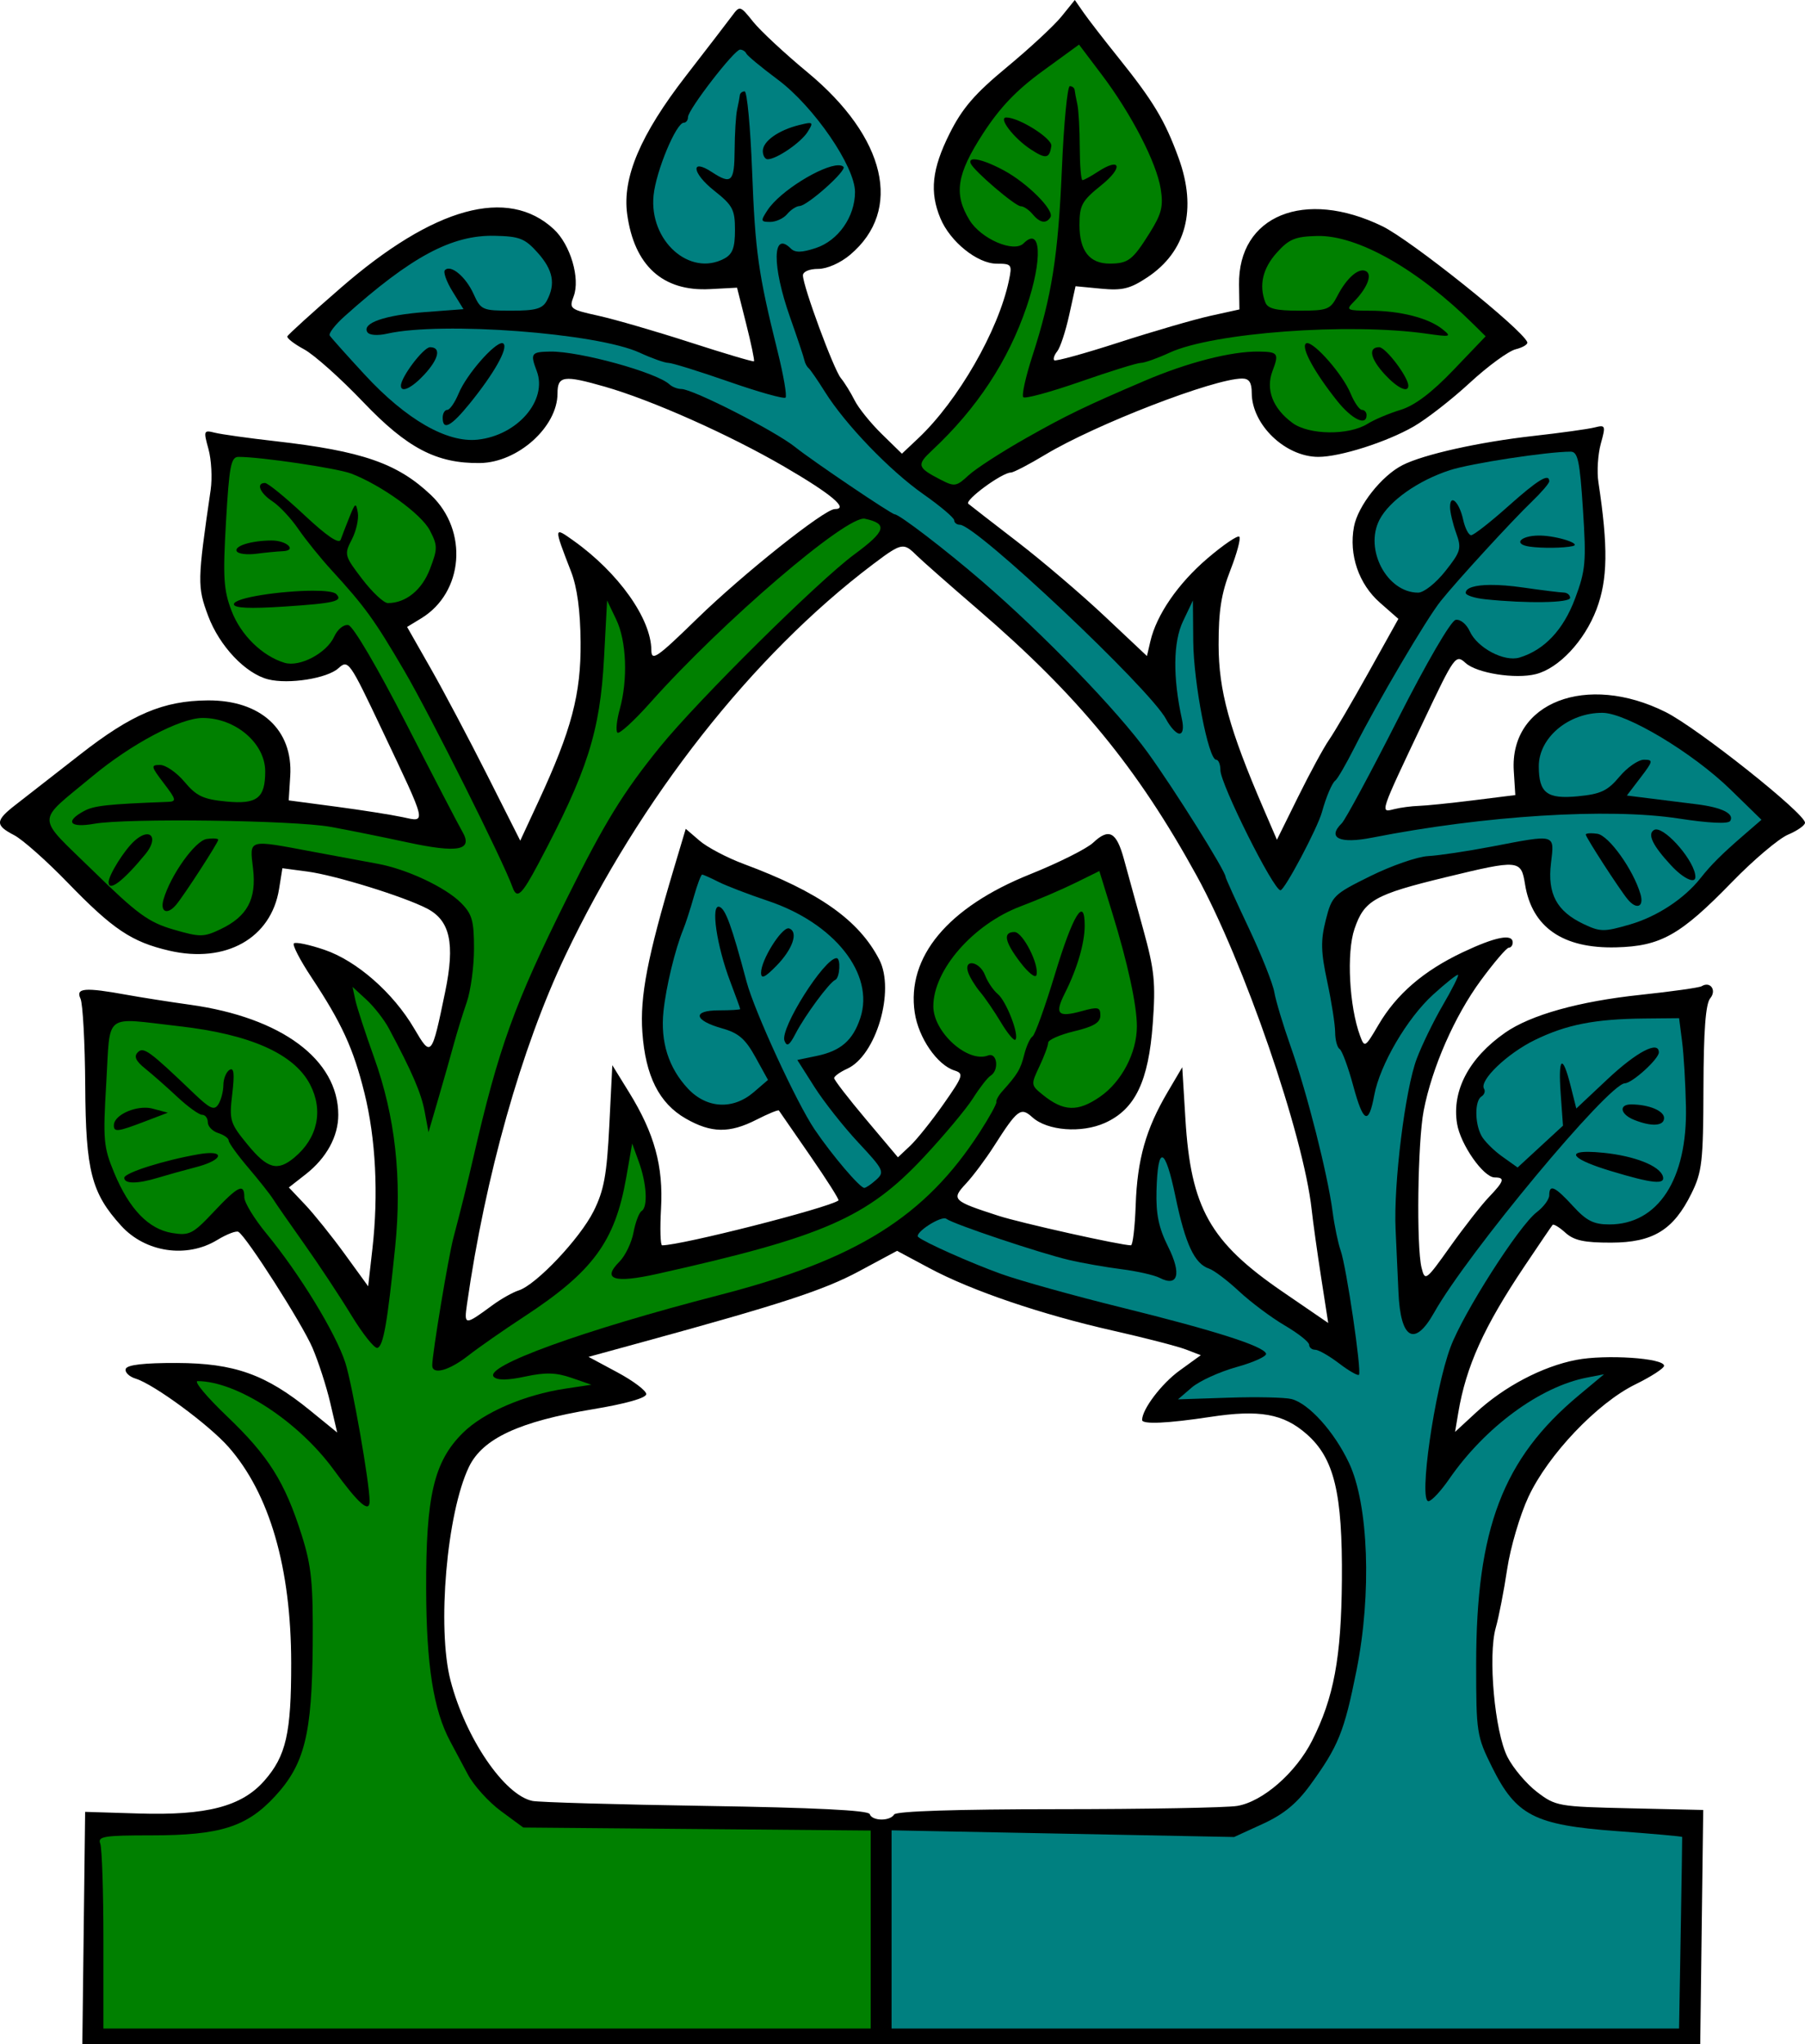 <?xml version="1.0" encoding="UTF-8" standalone="no"?>
<!-- Created with Inkscape (http://www.inkscape.org/) -->

<svg
   version="1.1"
   id="svg1"
   width="461.082"
   height="522"
   viewBox="0 0 461.082 522"
   sodipodi:docname="39c.svg"
   inkscape:version="1.3.2 (091e20ef0f, 2023-11-25)"
   xmlns:inkscape="http://www.inkscape.org/namespaces/inkscape"
   xmlns:sodipodi="http://sodipodi.sourceforge.net/DTD/sodipodi-0.dtd"
   xmlns="http://www.w3.org/2000/svg"
   xmlns:svg="http://www.w3.org/2000/svg">
  <defs
     id="defs1" />
  <sodipodi:namedview
     id="namedview1"
     pagecolor="#ffffff"
     bordercolor="#000000"
     borderopacity="0.25"
     inkscape:showpageshadow="2"
     inkscape:pageopacity="0.0"
     inkscape:pagecheckerboard="0"
     inkscape:deskcolor="#d1d1d1"
     showgrid="false"
     inkscape:zoom="0.90028971"
     inkscape:cx="228.25986"
     inkscape:cy="280.46527"
     inkscape:window-width="1920"
     inkscape:window-height="1011"
     inkscape:window-x="0"
     inkscape:window-y="0"
     inkscape:window-maximized="1"
     inkscape:current-layer="layer1" />
  <g
     inkscape:groupmode="layer"
     id="layer1"
     inkscape:label="Layer 1"
     transform="translate(-37.585,-34)">
    <path
       id="path1"
       style="fill:#000000"
       d="M 312.144 34 L 308.73 38.221 C 306.852 40.542 300.586 46.355 294.804 51.139 C 286.568 57.952 283.392 61.634 280.146 68.131 C 275.634 77.159 275.003 83.03 277.819 89.771 C 280.315 95.745 287.269 101.334 292.208 101.334 C 296.023 101.334 296.168 101.537 295.302 105.666 C 292.627 118.411 282.316 136.336 272.144 145.926 L 267.978 149.854 L 262.825 144.82 C 259.991 142.052 256.871 138.185 255.894 136.227 C 254.916 134.268 253.329 131.707 252.368 130.535 C 250.53 128.293 242.738 107.194 242.692 104.334 C 242.677 103.375 244.32 102.666 246.564 102.666 C 248.854 102.666 252.228 101.181 254.745 99.063 C 268.278 87.675 263.936 69.078 243.864 52.473 C 238.082 47.689 231.83 41.876 229.972 39.555 C 226.664 35.422 226.554 35.389 224.624 38 C 223.54 39.467 218.234 46.367 212.835 53.334 C 201.185 68.365 196.517 79.347 197.798 88.695 C 199.6 101.844 206.911 108.467 218.917 107.83 L 225.862 107.463 L 228.192 116.693 C 229.474 121.77 230.371 126.074 230.187 126.258 C 230.002 126.442 222.684 124.276 213.925 121.443 C 205.166 118.611 194.598 115.543 190.439 114.625 C 183.176 113.022 182.925 112.827 184.12 109.682 C 185.855 105.119 183.294 96.455 179.046 92.518 C 167.309 81.64 148.439 86.832 124.667 107.479 C 117.334 113.848 111.179 119.432 110.991 119.889 C 110.803 120.345 112.729 121.838 115.271 123.207 C 117.812 124.576 124.597 130.626 130.347 136.652 C 141.618 148.466 149.141 152.391 160.214 152.238 C 169.866 152.105 179.999 143.003 179.999 134.469 C 179.999 129.952 181.574 129.728 192.091 132.742 C 204.108 136.186 223.881 144.996 237.923 153.162 C 249.986 160.178 254.534 164 250.817 164 C 248.192 164 227.406 180.539 215.679 191.959 C 205.328 202.039 203.995 202.954 203.97 200 C 203.901 191.958 195.555 180.228 184.095 172.068 C 178.993 168.436 178.994 168.414 183.478 180 C 185.027 184.005 185.833 189.99 185.899 198 C 186.01 211.257 183.577 220.442 175.122 238.666 L 170.482 248.666 L 162.075 232 C 157.452 222.833 150.949 210.555 147.622 204.713 L 141.575 194.092 L 145.177 191.9 C 156.012 185.311 157.274 169.535 147.692 160.43 C 139.142 152.304 130.08 149.168 107.89 146.654 C 101.044 145.879 94.1 144.908 92.46 144.496 C 89.609 143.78 89.538 143.962 90.839 148.674 C 91.587 151.384 91.836 156.092 91.392 159.135 C 87.994 182.409 87.966 183.811 90.761 191.281 C 93.644 198.987 100.311 206.025 106.105 207.479 C 111.34 208.793 121.157 207.24 124.025 204.645 C 126.543 202.366 126.82 202.76 135.191 220.418 C 146.809 244.928 146.591 243.988 140.382 242.652 C 137.605 242.055 129.933 240.85 123.333 239.975 L 111.333 238.383 L 111.724 232.191 C 112.468 220.359 104.187 212.755 90.661 212.85 C 79.305 212.929 71.226 216.358 57.989 226.713 C 51.395 231.871 44.05 237.596 41.667 239.436 C 36.34 243.547 36.27 244.715 41.202 247.266 C 43.33 248.366 49.482 253.819 54.87 259.383 C 66.433 271.322 71.209 274.524 80.794 276.752 C 95.254 280.113 106.86 273.597 108.876 260.986 L 109.722 255.707 L 116.144 256.561 C 123.181 257.494 140.685 262.906 146.665 265.998 C 152.565 269.049 153.852 274.932 151.312 287.229 C 147.856 303.957 147.751 304.084 143.398 296.656 C 138.042 287.518 128.718 279.343 120.439 276.529 C 116.575 275.216 113.072 274.484 112.655 274.9 C 112.238 275.317 114.237 279.185 117.095 283.496 C 124.874 295.23 127.86 301.736 130.673 313.07 C 133.569 324.739 134.296 338.941 132.714 352.896 L 131.63 362.459 L 125.653 354.229 C 122.366 349.702 117.808 344.026 115.525 341.613 L 111.372 337.225 L 115.712 333.828 C 120.984 329.702 123.999 324.194 123.999 318.689 C 123.999 304.575 109.519 293.821 86.126 290.564 C 80.924 289.84 73.666 288.703 69.999 288.037 C 59.237 286.082 56.864 286.274 58.142 289 C 58.743 290.283 59.29 300.334 59.357 311.334 C 59.488 333.028 60.935 338.644 68.548 347.014 C 74.741 353.823 85.294 355.379 93.079 350.633 C 95.507 349.153 97.943 348.221 98.493 348.561 C 100.626 349.879 114.77 372.023 117.403 378.166 C 118.931 381.729 120.976 388.055 121.948 392.223 L 123.716 399.801 L 116.843 394.201 C 105.5 384.962 97.465 382.094 82.78 382.043 C 74.377 382.014 70.054 382.513 69.706 383.553 C 69.42 384.407 70.57 385.532 72.261 386.051 C 76.922 387.482 91.017 397.86 95.985 403.52 C 106.47 415.461 111.945 434.349 111.97 458.666 C 111.988 476.606 110.669 482.385 105.118 488.707 C 99.337 495.292 90.413 497.622 73.025 497.088 L 59.333 496.666 L 58.974 526.334 L 58.616 556 L 265.259 556 L 471.903 556 L 472.284 526.092 L 472.667 496.184 L 453.892 495.758 C 435.671 495.345 434.97 495.223 430.212 491.59 C 427.515 489.531 424.121 485.517 422.669 482.67 C 419.399 476.261 417.637 456.792 419.679 449.625 C 420.456 446.898 421.766 440.166 422.589 434.666 C 423.412 429.166 425.851 420.879 428.011 416.25 C 433.036 405.477 445.581 392.285 455.341 387.506 C 459.371 385.533 462.667 383.395 462.667 382.756 C 462.667 380.791 447.739 379.799 440.196 381.264 C 431.56 382.94 421.825 388.059 414.622 394.709 L 409.28 399.639 L 410.085 394.82 C 412.076 382.905 416.643 372.797 427.017 357.334 C 430.707 351.834 433.934 347.086 434.189 346.785 C 434.443 346.484 435.92 347.384 437.47 348.785 C 439.655 350.76 442.279 351.33 449.144 351.314 C 459.852 351.291 465.061 348.1 469.671 338.746 C 472.38 333.249 472.673 330.669 472.728 311.799 C 472.77 297.114 473.282 290.335 474.458 288.918 C 476.167 286.859 474.47 284.473 472.265 285.836 C 471.677 286.199 464.625 287.193 456.597 288.043 C 440.939 289.7 428.576 293.162 422.054 297.713 C 412.83 304.15 408.418 312.503 409.786 320.936 C 410.651 326.262 416.536 334.666 419.401 334.666 C 422.112 334.666 421.835 335.592 417.884 339.725 C 415.987 341.709 411.551 347.385 408.028 352.336 C 401.827 361.052 401.595 361.225 400.726 357.762 C 399.367 352.349 399.721 325.607 401.257 317.629 C 403.373 306.634 409.163 293.441 415.866 284.334 C 419.24 279.751 422.449 276 422.999 276 C 423.549 276 423.999 275.399 423.999 274.666 C 423.999 272.348 419.598 273.211 411.241 277.164 C 401.238 281.896 394.307 287.864 389.714 295.701 C 386.313 301.504 386.157 301.599 385.021 298.527 C 382.236 290.999 381.515 277.276 383.585 271.201 C 386.073 263.899 388.701 262.416 406.95 257.994 C 425.608 253.474 426.144 253.52 427.148 259.799 C 428.903 270.779 436.803 276.253 450.399 275.912 C 461.822 275.625 466.831 272.806 479.999 259.254 C 485.499 253.594 491.95 248.139 494.333 247.131 C 496.716 246.123 498.667 244.753 498.667 244.088 C 498.667 241.706 471.171 219.881 463.066 215.83 C 442.889 205.745 423.175 213.376 424.276 230.846 L 424.667 237.025 L 413.999 238.359 C 408.132 239.093 401.832 239.735 399.999 239.787 C 398.166 239.839 395.328 240.217 393.692 240.627 C 390.073 241.534 389.903 242.037 401.228 218.146 C 409.18 201.37 409.439 201.014 411.968 203.303 C 414.843 205.905 424.654 207.46 429.896 206.145 C 435.781 204.667 442.354 197.653 445.409 189.586 C 448.288 181.985 448.411 173.68 445.89 157.111 C 445.481 154.423 445.756 150.016 446.501 147.318 C 447.795 142.631 447.723 142.447 444.874 143.162 C 443.234 143.574 436.215 144.546 429.278 145.324 C 415.403 146.88 401.239 150.036 395.864 152.768 C 390.517 155.485 384.453 163.168 383.454 168.49 C 382.109 175.658 384.665 183.136 390.085 187.895 L 394.798 192.033 L 387.191 205.684 C 383.007 213.191 378.463 220.947 377.093 222.918 C 375.723 224.889 372.165 231.438 369.187 237.471 L 363.771 248.438 L 360.372 240.553 C 351.585 220.161 348.898 210.374 348.874 198.666 C 348.857 189.99 349.564 185.514 351.89 179.574 C 353.561 175.307 354.584 171.471 354.163 171.051 C 353.743 170.63 350.08 173.123 346.024 176.588 C 338.518 183.001 333.014 190.991 331.442 197.76 L 330.569 201.52 L 319.753 191.344 C 313.804 185.747 303.775 177.2 297.468 172.35 C 291.16 167.499 285.526 163.131 284.946 162.645 C 283.891 161.758 293.548 154.666 295.81 154.666 C 296.47 154.666 300.4 152.626 304.544 150.131 C 317.433 142.37 347.715 130.666 354.909 130.666 C 356.664 130.666 357.335 131.68 357.339 134.334 C 357.35 142.446 365.917 150.666 374.358 150.666 C 379.916 150.666 391.748 146.902 398.667 142.934 C 401.967 141.041 408.431 136.014 413.03 131.764 C 417.63 127.513 422.906 123.655 424.755 123.191 C 426.604 122.727 427.941 121.91 427.726 121.375 C 426.367 117.997 397.99 95.31 390.691 91.766 C 370.81 82.113 353.831 89.047 354.095 106.713 L 354.189 113.016 L 346.761 114.654 C 342.676 115.556 332.166 118.611 323.407 121.443 C 314.648 124.276 307.213 126.325 306.884 125.996 C 306.555 125.667 306.905 124.634 307.661 123.699 C 308.417 122.765 309.777 118.645 310.683 114.545 L 312.329 107.09 L 318.841 107.715 C 324.268 108.236 326.234 107.759 330.64 104.844 C 340.589 98.259 343.429 87.435 338.648 74.32 C 335.147 64.719 332.204 59.828 323.126 48.531 C 319.531 44.057 315.588 38.956 314.366 37.197 L 312.144 34 z M 268.605 173.611 C 269.566 173.767 270.403 174.505 271.614 175.715 C 272.926 177.025 280.032 183.287 287.405 189.629 C 312.954 211.603 328.124 230.063 343.265 257.607 C 355.303 279.508 370.575 323.836 372.648 342.896 C 372.993 346.07 374.085 353.879 375.075 360.25 L 376.874 371.832 L 365.202 363.838 C 346.661 351.139 341.778 342.458 340.394 319.736 L 339.589 306.523 L 335.816 312.928 C 330.288 322.315 328.104 330.048 327.696 341.664 C 327.497 347.346 326.949 351.997 326.48 351.998 C 323.933 352.005 298.363 346.309 292.667 344.467 C 280.855 340.646 280.535 340.33 284.364 336.215 C 286.18 334.264 289.39 329.966 291.497 326.666 C 297.507 317.254 298.342 316.627 301.288 319.293 C 305.121 322.762 313.861 323.435 319.87 320.725 C 327.559 317.257 330.977 310.145 332.058 295.363 C 332.82 284.937 332.495 281.734 329.624 271.334 C 327.802 264.734 325.583 256.663 324.692 253.4 C 322.779 246.391 320.881 245.375 316.827 249.184 C 315.187 250.725 307.936 254.353 300.714 257.248 C 279.701 265.671 269.12 278.369 271.255 292.604 C 272.218 299.024 276.986 305.954 281.409 307.357 C 283.842 308.13 283.636 308.762 278.597 315.945 C 275.605 320.211 271.762 325.012 270.058 326.613 L 266.958 329.525 L 258.812 319.848 C 254.332 314.526 250.667 309.78 250.667 309.301 C 250.667 308.821 252.168 307.744 254.003 306.908 C 261.407 303.535 266.279 286.942 262.189 279.031 C 256.973 268.945 246.773 261.75 227.601 254.631 C 223.348 253.052 218.268 250.382 216.312 248.699 L 212.755 245.641 L 209.712 255.82 C 202.981 278.335 201.032 288.445 201.671 297.561 C 202.458 308.779 205.967 315.752 212.784 319.645 C 219.301 323.366 223.937 323.432 230.849 319.906 C 233.824 318.388 236.391 317.34 236.552 317.574 C 236.713 317.809 240.302 323.001 244.53 329.113 C 248.758 335.225 252.02 340.369 251.776 340.543 C 249.064 342.487 211.654 352 206.724 352 C 206.278 352 206.15 347.796 206.441 342.658 C 207.055 331.777 204.771 323.447 198.29 312.949 L 193.999 306 L 193.23 321.395 C 192.598 334.005 191.875 337.961 189.23 343.266 C 185.743 350.257 174.535 362.108 170.079 363.516 C 168.569 363.993 165.533 365.709 163.333 367.328 C 156.298 372.507 156.095 372.498 156.876 367.029 C 161.558 334.25 170.778 301.579 181.997 278 C 201.076 237.902 229.74 201.432 260.435 178.203 C 265.051 174.709 267.002 173.351 268.605 173.611 z M 266.735 353.406 L 275.034 357.846 C 285.798 363.602 303.623 369.661 321.999 373.811 C 330.066 375.632 338.39 377.783 340.495 378.59 L 344.321 380.057 L 338.876 384.002 C 334.293 387.322 329.333 393.869 329.333 396.6 C 329.333 397.767 335.863 397.473 346.759 395.814 C 359.329 393.901 365.424 394.99 371.366 400.207 C 378.411 406.392 380.545 415.243 380.366 437.537 C 380.208 457.321 378.31 467.529 372.753 478.496 C 368.584 486.723 360.141 494.075 353.622 495.152 C 350.897 495.603 330.252 495.976 307.745 495.984 C 281.919 495.994 266.519 496.492 265.999 497.334 C 264.899 499.113 260.347 499.039 259.745 497.232 C 259.424 496.27 245.695 495.587 217.966 495.152 C 195.251 494.797 175.288 494.224 173.603 493.879 C 166.416 492.406 156.506 477.856 152.677 463.156 C 149.171 449.697 151.71 420.281 157.392 408.545 C 160.887 401.325 170.262 396.973 189.034 393.855 C 197.494 392.451 202.667 390.983 202.667 389.99 C 202.667 389.11 199.348 386.611 195.294 384.436 L 187.923 380.479 L 201.628 376.727 C 237.226 366.978 248.046 363.441 257.034 358.615 L 266.735 353.406 z " />
    <path
       id="path27"
       style="fill:#008000"
       d="M 313.218 45.387 L 303.935 52.141 C 297.227 57.019 292.986 61.463 288.657 68.154 C 281.947 78.527 281.171 83.53 285.235 90.195 C 288.171 95.009 296.573 98.627 299.056 96.145 C 303.549 91.651 303.958 100.189 299.831 112.328 C 295.116 126.198 287.118 138.336 275.642 149.041 C 271.689 152.728 271.892 153.413 277.837 156.48 C 281.422 158.331 281.892 158.258 285.005 155.371 C 286.837 153.672 293.511 149.361 299.835 145.791 C 310.056 140.021 314.924 137.671 329.999 131.234 C 341.017 126.53 352.14 123.683 359.138 123.777 C 364.073 123.844 364.351 124.237 362.644 128.727 C 360.846 133.455 362.694 138.277 367.73 141.99 C 371.966 145.115 382.146 145.228 386.964 142.203 C 388.633 141.155 392.4 139.565 395.333 138.67 C 398.969 137.561 403.281 134.313 408.88 128.463 L 417.093 119.881 L 414.122 116.939 C 399.778 102.738 384.333 94 374.034 94.258 C 368.405 94.399 366.841 95.051 363.7 98.566 C 360.115 102.579 359.137 106.866 360.81 111.225 C 361.42 112.816 363.539 113.334 369.442 113.334 C 376.677 113.334 377.412 113.051 379.212 109.57 C 381.658 104.84 384.798 102.178 386.612 103.299 C 388.187 104.272 386.699 107.777 383.247 111.229 C 381.331 113.145 381.716 113.333 387.571 113.34 C 395.252 113.349 402.489 115.2 406.062 118.066 C 408.484 120.01 408.198 120.088 401.999 119.205 C 382.125 116.373 347.444 118.938 336.349 124.059 C 333.24 125.493 329.939 126.664 329.015 126.662 C 328.09 126.66 321.14 128.818 313.571 131.457 C 306.002 134.096 299.439 135.883 298.985 135.43 C 298.532 134.976 299.568 130.269 301.286 124.969 C 306.287 109.546 307.89 99.375 308.847 77 C 309.341 65.45 310.252 56 310.872 56 C 311.492 56 312.047 56.45 312.103 57 C 312.159 57.55 312.469 59.199 312.792 60.666 C 313.115 62.133 313.391 67.083 313.405 71.666 C 313.42 76.249 313.731 80 314.097 80 C 314.462 80 316.221 79.044 318.005 77.875 C 323.888 74.02 324.599 76.727 318.905 81.303 C 313.938 85.295 313.333 86.395 313.333 91.461 C 313.333 98.066 315.915 101.342 321.095 101.312 C 325.798 101.286 326.918 100.424 331.273 93.473 C 334.321 88.606 334.799 86.697 334.083 82.221 C 333.009 75.502 326.574 63.05 318.995 53.027 L 313.218 45.387 z M 294.644 64 C 297.896 64 306.423 69.384 306.148 71.264 C 305.669 74.526 304.749 74.678 300.872 72.135 C 296.532 69.287 292.483 64 294.644 64 z M 286.448 74.688 C 287.847 74.699 290.6 75.683 293.954 77.48 C 300.028 80.736 306.998 87.72 305.917 89.469 C 304.835 91.22 303.217 90.937 301.333 88.666 C 300.42 87.566 299.069 86.666 298.331 86.666 C 296.92 86.666 286.32 77.607 285.556 75.748 C 285.258 75.023 285.609 74.68 286.448 74.688 z M 371.458 121.621 C 373.441 121.51 380.561 129.585 382.589 134.48 C 383.543 136.783 384.851 138.666 385.495 138.666 C 386.14 138.666 386.667 139.267 386.667 140 C 386.667 142.904 382.907 141.075 379.132 136.334 C 373.411 129.149 369.984 122.904 371.132 121.756 C 371.215 121.672 371.326 121.628 371.458 121.621 z M 389.892 122.666 C 391.562 122.666 397.333 130.285 397.333 132.49 C 397.333 134.411 394.559 133.1 391.388 129.68 C 387.631 125.629 386.999 122.666 389.892 122.666 z M 98.503 150.666 C 96.584 150.666 96.133 153.003 95.314 167.219 C 94.495 181.418 94.696 184.655 96.732 189.984 C 99.091 196.162 104.551 201.514 110.267 203.248 C 114.141 204.424 121.031 200.789 122.962 196.551 C 123.815 194.679 125.39 193.401 126.571 193.621 C 127.781 193.847 134.024 204.474 141.333 218.746 C 148.3 232.35 154.753 244.766 155.675 246.336 C 158.506 251.159 154.652 251.908 141.548 249.078 C 135.196 247.707 126.399 245.933 121.999 245.139 C 112.593 243.44 69.857 242.882 61.667 244.35 C 55.426 245.468 54.058 243.816 58.999 241.127 C 61.583 239.721 65.012 239.343 80.491 238.76 C 82.734 238.675 82.627 238.201 79.423 234 C 76.131 229.684 76.06 229.334 78.48 229.334 C 79.918 229.334 82.73 231.283 84.728 233.666 C 87.766 237.291 89.511 238.111 95.398 238.674 C 103.262 239.426 105.333 237.821 105.333 230.98 C 105.333 223.81 97.754 217.334 89.362 217.334 C 83.645 217.334 71.133 223.952 61.161 232.25 C 46.567 244.396 46.539 241.867 61.425 256.426 C 72.65 267.404 75.536 269.511 81.872 271.354 C 88.684 273.334 89.605 273.329 93.88 271.301 C 100.758 268.037 103.149 263.596 102.226 255.799 C 101.324 248.185 100.749 248.351 117.333 251.465 C 123.566 252.635 131.066 254.027 133.999 254.559 C 141.424 255.903 151.314 260.526 155.308 264.52 C 158.182 267.394 158.667 269.083 158.667 276.229 C 158.667 280.821 157.828 286.997 156.804 289.955 C 155.78 292.913 154.291 297.733 153.495 300.666 C 152.7 303.599 150.923 309.85 149.548 314.557 L 147.048 323.115 L 146.075 317.891 C 145.187 313.122 142.871 307.741 136.911 296.598 C 135.715 294.36 133.137 291.061 131.185 289.266 L 127.634 286 L 128.347 289.334 C 128.738 291.167 130.899 297.791 133.149 304.055 C 138.555 319.1 140.315 334.946 138.524 352.459 C 136.536 371.904 135.511 377.728 133.999 378.193 C 133.266 378.419 130.266 374.663 127.333 369.848 C 124.4 365.032 119 356.866 115.333 351.699 C 111.666 346.533 108.066 341.346 107.333 340.174 C 106.6 339.002 103.749 335.4 100.999 332.168 C 98.249 328.936 95.999 325.817 95.999 325.236 C 95.999 324.656 94.8 323.799 93.333 323.334 C 91.866 322.868 90.667 321.627 90.667 320.576 C 90.667 319.526 90.013 318.666 89.214 318.666 C 88.415 318.666 85.567 316.612 82.882 314.1 C 80.197 311.588 76.5 308.331 74.667 306.861 C 72.275 304.945 71.739 303.776 72.769 302.727 C 74.248 301.218 75.712 302.286 87.054 313.143 C 91.245 317.154 92.325 317.641 93.368 315.99 C 94.06 314.895 94.634 312.685 94.646 311.078 C 94.657 309.471 95.361 307.728 96.21 307.203 C 97.343 306.503 97.53 308.141 96.911 313.363 C 96.114 320.092 96.324 320.788 100.79 326.238 C 105.908 332.484 108.466 333.192 112.804 329.566 C 118.736 324.607 120.244 317.572 116.796 310.934 C 112.724 303.094 101.506 298.104 83.333 296.047 C 63.786 293.835 65.821 292.254 64.732 310.504 C 63.861 325.083 64.023 326.909 66.763 333.504 C 70.611 342.764 75.545 347.878 81.579 348.857 C 85.954 349.567 86.851 349.11 92.148 343.482 C 98.445 336.79 99.999 336.05 99.999 339.746 C 99.999 341.073 102.55 345.25 105.667 349.029 C 114.092 359.244 123.377 374.449 125.802 382 C 127.584 387.55 131.999 412.715 131.999 417.324 C 131.999 420.496 129.224 418.067 122.829 409.303 C 113.795 396.921 98.115 386.713 88.073 386.674 C 87.014 386.67 90.391 390.716 95.577 395.666 C 106.182 405.787 110.366 412.442 114.653 426 C 117.155 433.912 117.584 438.177 117.466 454 C 117.295 476.855 115.4 484.484 107.855 492.67 C 100.623 500.515 93.831 502.666 76.286 502.666 C 64.154 502.666 62.484 502.935 63.191 504.775 C 63.636 505.935 63.999 517.037 63.999 529.443 L 63.999 552 L 161.999 552 L 259.999 552 L 259.999 526.719 L 259.999 501.436 L 215.628 501.051 L 171.255 500.666 L 165.556 496.473 C 162.421 494.166 158.621 489.968 157.112 487.141 C 155.604 484.314 153.57 480.499 152.589 478.666 C 148.307 470.661 146.508 459.284 146.446 439.828 C 146.371 416.006 148.42 407.254 155.784 399.932 C 161.062 394.684 171.516 390.169 182.048 388.59 L 188.657 387.598 L 183.564 385.834 C 179.64 384.476 176.929 384.4 171.773 385.506 C 167.265 386.472 164.636 386.502 163.73 385.596 C 161.045 382.911 186.385 373.721 221.333 364.703 C 256.421 355.649 273.895 344.721 287.86 323.102 C 290.311 319.308 292.224 315.838 292.11 315.389 C 291.997 314.939 292.675 313.714 293.618 312.666 C 297.521 308.326 298.278 307.062 299.222 303.303 C 299.766 301.135 300.72 299.046 301.341 298.662 C 301.962 298.278 304.55 291.093 307.093 282.695 C 311.668 267.586 314.667 262.702 314.667 270.357 C 314.667 274.829 312.741 281.393 309.607 287.613 C 306.919 292.947 307.789 293.885 313.874 292.205 C 318.103 291.037 318.667 291.167 318.667 293.309 C 318.667 295.118 316.971 296.141 311.999 297.334 C 308.332 298.214 305.333 299.533 305.333 300.266 C 305.333 300.998 304.324 303.723 303.091 306.322 C 300.898 310.943 300.917 311.104 303.927 313.541 C 309.269 317.867 312.908 317.992 318.607 314.043 C 324.123 310.22 327.999 302.802 327.999 296.074 C 327.999 290.698 325.669 279.947 321.741 267.213 L 318.413 256.424 L 312.206 259.482 C 308.793 261.165 302.549 263.84 298.333 265.426 C 286.215 269.984 275.999 281.662 275.999 290.957 C 275.999 297.585 284.81 305.51 289.976 303.527 C 292.316 302.629 292.89 307.291 290.612 308.699 C 289.849 309.171 287.835 311.757 286.136 314.445 C 284.437 317.134 278.781 323.899 273.567 329.479 C 259.142 344.917 247.957 349.814 205.48 359.293 C 194.479 361.748 191.273 360.726 195.792 356.207 C 197.291 354.708 198.919 351.342 199.409 348.727 C 199.9 346.111 200.835 343.642 201.485 343.24 C 203.13 342.224 202.787 336.225 200.769 330.666 L 199.075 326 L 197.544 334.734 C 194.685 351.051 189.046 358.718 171.417 370.248 C 166.238 373.635 159.814 378.115 157.142 380.203 C 152.263 384.016 147.999 385.161 147.999 382.658 C 147.999 379.69 152.106 354.986 153.429 350 C 155.263 343.085 157.046 335.911 158.483 329.666 C 164.978 301.453 168.964 290.421 182.439 263.334 C 192.079 243.955 196.766 236.334 206.204 224.701 C 215.87 212.788 246.612 182.349 255.837 175.559 C 263.904 169.62 264.459 167.731 258.511 166.461 C 253.945 165.486 222.079 192.783 203.735 213.383 C 199.557 218.076 195.764 221.54 195.306 221.082 C 194.848 220.624 195.113 217.944 195.896 215.125 C 198.015 207.491 197.632 197.694 194.999 192.201 L 192.667 187.334 L 191.882 202 C 190.871 220.872 187.652 230.948 175.075 254.615 C 170.836 262.594 169.627 263.69 168.513 260.557 C 166.154 253.923 147.495 216.626 140.886 205.334 C 133.208 192.217 130.84 188.942 122.245 179.557 C 119.446 176.501 115.636 171.78 113.778 169.066 C 111.92 166.353 108.96 163.188 107.2 162.035 C 103.969 159.918 102.916 157.334 105.284 157.334 C 105.991 157.334 110.486 160.997 115.273 165.475 C 121.086 170.912 124.187 173.016 124.614 171.809 C 124.966 170.814 125.978 168.2 126.864 166 C 128.329 162.364 128.522 162.265 128.985 164.91 C 129.266 166.511 128.575 169.597 127.452 171.77 C 125.474 175.596 125.558 175.91 130.101 181.859 C 132.68 185.237 135.633 188 136.665 188 C 141.251 188 145.366 184.67 147.417 179.299 C 149.404 174.097 149.401 173.333 147.388 169.439 C 145.229 165.265 135.078 157.926 127.333 154.941 C 123.754 153.562 104.225 150.666 98.503 150.666 z M 106.921 172.018 C 110.893 171.997 113.59 174.612 109.745 174.756 C 108.419 174.805 105.414 175.097 103.067 175.404 C 100.721 175.711 98.478 175.439 98.083 174.799 C 97.251 173.452 101.725 172.044 106.921 172.018 z M 117.485 184.84 C 120.527 184.832 122.863 185.085 123.476 185.697 C 125.291 187.512 123.076 188.045 110.2 188.891 C 101.362 189.471 97.333 189.285 97.333 188.297 C 97.333 186.576 109.713 184.86 117.485 184.84 z M 75.062 247.043 C 76.825 246.939 77.158 249.142 74.735 252.096 C 69.108 258.957 65.333 261.837 65.333 259.268 C 65.333 257.472 69.316 251.096 71.896 248.762 C 73.163 247.614 74.26 247.09 75.062 247.043 z M 92.03 248.109 C 92.815 248.109 93.333 248.224 93.333 248.439 C 93.333 249.154 84.706 262.481 82.612 265 C 80.346 267.728 78.409 266.933 79.358 263.666 C 81.165 257.45 87.444 248.665 90.384 248.24 C 90.992 248.152 91.559 248.11 92.03 248.109 z M 296.735 272 C 298.88 272 303.172 280.48 302.321 283.033 C 302.055 283.832 300.225 282.369 298.253 279.783 C 294.194 274.461 293.714 272 296.735 272 z M 285.692 279.961 C 286.781 279.904 288.453 281.018 289.228 283.055 C 289.866 284.735 291.321 286.883 292.46 287.828 C 294.667 289.66 298.036 298.408 296.952 299.492 C 296.596 299.848 294.94 297.859 293.271 295.07 C 291.602 292.282 289.222 288.801 287.983 287.334 C 286.745 285.867 285.36 283.617 284.907 282.334 C 284.351 280.758 284.846 280.005 285.692 279.961 z M 74.636 316.863 C 75.32 316.864 75.984 316.939 76.599 317.104 L 80.448 318.133 L 74.513 320.4 C 67.646 323.023 66.667 323.142 66.667 321.363 C 66.667 319.053 70.939 316.86 74.636 316.863 z M 91.464 328.441 C 94.863 328.505 93.429 330.536 87.667 332.033 C 84.55 332.843 80.157 334.066 77.905 334.752 C 72.692 336.34 69.333 336.344 69.333 334.762 C 69.333 333.487 79.479 330.274 88.333 328.744 C 89.638 328.519 90.68 328.427 91.464 328.441 z " />
    <path
       id="path24"
       style="fill:#008080"
       d="M 226.634 46.666 C 225.166 46.666 213.333 61.997 213.333 63.898 C 213.333 64.687 212.852 65.334 212.265 65.334 C 210.309 65.334 205.165 77.684 204.536 83.885 C 203.363 95.467 213.765 104.764 222.605 100.033 C 224.716 98.903 225.333 97.253 225.333 92.732 C 225.333 87.51 224.768 86.444 219.993 82.662 C 214.357 78.198 213.876 74.302 219.409 77.928 C 224.427 81.216 225.19 80.485 225.243 72.334 C 225.271 68.117 225.557 63.467 225.878 62 C 226.199 60.533 226.509 58.884 226.566 58.334 C 226.622 57.784 227.177 57.334 227.8 57.334 C 228.423 57.334 229.28 66.483 229.706 77.666 C 230.493 98.289 231.29 103.918 236.222 123.734 C 237.737 129.821 238.648 135.128 238.249 135.527 C 237.85 135.927 231.332 134.096 223.763 131.457 C 216.194 128.818 209.244 126.66 208.319 126.662 C 207.395 126.664 204.094 125.493 200.985 124.059 C 190.097 119.034 150.448 116.052 136.46 119.207 C 134.004 119.761 131.908 119.598 131.423 118.812 C 129.999 116.508 135.839 114.472 146.112 113.695 L 155.98 112.949 L 153.171 108.404 C 151.626 105.905 150.76 103.462 151.245 102.977 C 152.751 101.47 156.575 104.665 158.573 109.1 C 160.397 113.147 160.82 113.334 168.194 113.334 C 174.455 113.334 176.166 112.847 177.286 110.754 C 179.56 106.505 178.875 102.943 174.939 98.537 C 171.674 94.884 170.306 94.346 163.939 94.211 C 152.976 93.978 142.624 99.529 125.601 114.768 C 123.181 116.934 121.476 119.146 121.814 119.686 C 122.151 120.225 126.175 124.722 130.753 129.678 C 141.316 141.112 151.727 147.107 159.579 146.273 C 169.779 145.191 177.527 136.192 174.689 128.727 C 172.982 124.237 173.261 123.844 178.196 123.777 C 185.642 123.677 205.313 129.099 208.601 132.156 C 209.297 132.804 210.664 133.334 211.638 133.334 C 214.566 133.334 235.504 144.007 240.667 148.131 C 245.157 151.717 265.32 165.334 266.142 165.334 C 267.301 165.334 279.148 174.408 288.444 182.418 C 304.169 195.967 322.969 215.399 330.743 226.137 C 337.613 235.625 350.667 256.466 350.667 257.945 C 350.667 258.24 353.311 264.074 356.542 270.908 C 359.773 277.742 362.724 285.134 363.099 287.334 C 363.473 289.534 365.371 295.834 367.316 301.334 C 371.443 313.007 376.721 333.797 377.98 343.334 C 378.464 347.001 379.395 351.501 380.05 353.334 C 381.519 357.445 385.475 384.304 384.722 385.057 C 384.421 385.357 382.129 384.042 379.628 382.135 C 377.127 380.227 374.388 378.666 373.54 378.666 C 372.693 378.666 371.999 378.091 371.999 377.389 C 371.999 376.686 369.202 374.473 365.782 372.469 C 362.363 370.465 357.114 366.543 354.116 363.754 C 351.119 360.964 347.67 358.355 346.452 357.955 C 342.734 356.735 340.379 351.701 337.862 339.592 C 335.189 326.729 333.328 326.167 333.007 338.125 C 332.848 344.066 333.578 347.561 335.978 352.354 C 339.458 359.302 338.522 362.735 333.81 360.303 C 332.448 359.6 328.047 358.604 324.03 358.092 C 320.014 357.58 314.013 356.526 310.696 355.748 C 303.221 353.995 281.142 346.594 279.333 345.234 C 278.082 344.294 271.016 348.853 272.144 349.873 C 273.581 351.173 285.662 356.552 293.333 359.309 C 298.1 361.022 311.899 364.869 323.999 367.857 C 347.856 373.75 360.357 377.736 360.997 379.656 C 361.221 380.328 357.832 381.869 353.468 383.082 C 349.104 384.295 343.949 386.648 342.013 388.311 L 338.493 391.334 L 351.441 390.904 C 358.561 390.668 365.774 390.822 367.47 391.248 C 371.91 392.363 378.418 399.585 382.192 407.588 C 387.19 418.183 388.013 440.979 384.105 460.527 C 380.961 476.253 379.484 479.902 372.241 489.855 C 368.818 494.559 365.451 497.315 360.167 499.734 L 352.841 503.088 L 309.087 502.234 L 265.333 501.383 L 265.333 526.691 L 265.333 552 L 365.915 552 L 466.499 552 L 466.915 527.666 C 467.145 514.283 467.315 503.216 467.294 503.072 C 467.273 502.929 459.733 502.257 450.54 501.578 C 429.546 500.029 424.869 497.624 418.708 485.207 C 414.808 477.345 414.667 476.428 414.667 458.996 C 414.667 424.361 421.492 406.471 440.874 390.311 L 447.333 384.926 L 442.98 385.768 C 430.984 388.085 416.92 398.433 407.784 411.666 C 405.633 414.783 403.244 417.334 402.478 417.334 C 399.941 417.334 404.011 388.966 408.126 377.969 C 411.397 369.227 425.609 346.991 430.122 343.555 C 431.888 342.21 433.333 340.261 433.333 339.223 C 433.333 336.283 434.791 336.947 439.419 342 C 442.847 345.743 444.682 346.666 448.689 346.666 C 461.12 346.666 468.621 335.166 468.257 316.666 C 468.141 310.799 467.701 303.3 467.276 300 L 466.505 294 L 457.585 294.086 C 444.964 294.208 437.718 295.632 429.64 299.578 C 422.565 303.034 415.385 309.928 416.679 312.021 C 417.062 312.642 416.768 313.526 416.023 313.986 C 414.288 315.058 414.273 320.773 415.997 323.994 C 416.729 325.362 419.112 327.752 421.292 329.305 L 425.255 332.127 L 431.05 326.785 L 436.845 321.443 L 436.263 313.389 C 435.577 303.914 436.693 302.939 438.773 311.197 L 440.249 317.062 L 448.194 309.602 C 455.679 302.574 461.333 299.621 461.333 302.738 C 461.333 304.406 454.559 310.565 452.659 310.625 C 448.456 310.757 412.428 354.053 403.909 369.211 C 398.937 378.059 395.336 375.994 394.817 364 C 394.643 359.967 394.314 352.767 394.087 348 C 393.533 336.354 396.511 312.265 399.478 304.383 C 400.799 300.872 403.804 294.699 406.157 290.666 C 408.511 286.633 410.259 283.155 410.042 282.936 C 409.825 282.716 406.944 284.996 403.64 288.004 C 397.013 294.035 390.069 305.912 388.628 313.682 C 387.199 321.387 385.84 320.775 383.267 311.27 C 381.97 306.48 380.405 302.25 379.788 301.869 C 379.171 301.488 378.656 299.561 378.644 297.588 C 378.631 295.615 377.722 289.799 376.624 284.666 C 374.988 277.015 374.922 274.182 376.249 268.941 C 377.813 262.768 378.203 262.383 387.655 257.711 C 393.039 255.05 399.668 252.754 402.388 252.609 C 405.107 252.464 412.434 251.368 418.667 250.174 C 435.228 247.001 434.677 246.846 433.774 254.467 C 432.851 262.264 435.242 266.703 442.12 269.967 C 446.369 271.983 447.343 271.992 453.952 270.07 C 460.896 268.052 467.818 263.505 471.999 258.215 C 474.685 254.816 477.403 252.111 482.925 247.334 L 487.548 243.334 L 479.681 235.658 C 469.999 226.214 453.061 216.057 446.935 216.023 C 438.286 215.976 430.667 222.358 430.667 229.648 C 430.667 236.489 432.738 238.092 440.603 237.34 C 446.489 236.777 448.232 235.959 451.271 232.334 C 453.268 229.951 456.082 228 457.521 228 C 459.95 228 459.887 228.326 456.648 232.572 L 453.161 237.145 L 459.247 237.906 C 462.595 238.325 467.882 238.985 470.999 239.373 C 477.469 240.179 480.699 241.79 479.554 243.643 C 479.063 244.436 474.099 244.197 466.384 243.01 C 448.509 240.259 416.809 242.238 388.091 247.898 C 379.785 249.535 376.506 247.987 380.333 244.232 C 381.25 243.333 387.7 231.364 394.667 217.637 C 402.018 203.153 408.213 192.514 409.429 192.287 C 410.61 192.067 412.185 193.345 413.038 195.217 C 414.969 199.455 421.859 203.09 425.733 201.914 C 432.092 199.984 436.943 194.839 439.927 186.859 C 442.629 179.635 442.817 177.524 441.948 164.115 C 441.141 151.665 440.644 149.334 438.794 149.334 C 432.804 149.334 413.292 152.322 407.964 154.055 C 399.839 156.697 392.474 161.883 389.97 166.727 C 386.046 174.315 391.89 185.334 399.841 185.334 C 401.294 185.334 404.356 182.919 406.774 179.865 C 410.767 174.825 410.983 174.06 409.552 170.104 C 408.698 167.742 407.999 164.769 407.999 163.494 C 407.999 159.947 410.351 162.192 411.337 166.682 C 411.818 168.873 412.742 170.666 413.39 170.666 C 414.037 170.666 418.264 167.367 422.784 163.334 C 430.466 156.48 433.333 154.733 433.333 156.906 C 433.333 157.404 431.382 159.688 428.999 161.982 C 423.731 167.053 409.813 182.228 405.597 187.498 C 401.972 192.029 389.436 213.304 383.696 224.666 C 381.474 229.066 379.215 232.967 378.675 233.334 C 377.878 233.875 376.305 237.583 375.282 241.334 C 374.16 245.451 365.736 261.334 364.675 261.334 C 362.898 261.334 349.333 234.203 349.333 230.65 C 349.333 229.193 348.842 228 348.243 228 C 346.275 228 342.486 208.409 342.396 197.764 L 342.308 187.334 L 339.769 192.666 C 337.256 197.942 337.161 206.962 339.507 217.666 C 340 219.916 339.749 221.334 338.857 221.334 C 338.057 221.334 336.534 219.683 335.472 217.666 C 331.421 209.973 286.906 168 282.798 168 C 281.993 168 281.333 167.486 281.333 166.859 C 281.333 166.232 277.804 163.243 273.489 160.217 C 264.853 154.159 253.527 142.391 248.302 134.045 C 246.45 131.087 244.574 128.367 244.134 128 C 243.694 127.633 243.216 126.733 243.073 126 C 242.93 125.267 241.281 120.328 239.407 115.025 C 234.755 101.858 234.86 92.726 239.61 97.477 C 240.691 98.557 242.4 98.521 245.98 97.34 C 251.716 95.447 255.988 89.348 255.995 83.041 C 256.003 76.51 245.467 61.178 236.261 54.322 C 232.084 51.212 228.466 48.216 228.222 47.666 C 227.977 47.116 227.263 46.666 226.634 46.666 z M 244.3 65.424 C 245.219 65.406 244.926 66.023 243.898 67.67 C 242.199 70.39 235.955 74.666 233.683 74.666 C 233.001 74.666 232.444 73.716 232.444 72.553 C 232.444 70.072 236.444 67.23 241.786 65.916 C 243.003 65.617 243.818 65.433 244.3 65.424 z M 251.722 76.205 C 252.311 76.198 252.767 76.322 253.046 76.602 C 253.966 77.522 243.864 86.536 241.829 86.611 C 241.002 86.642 239.58 87.566 238.667 88.666 C 237.754 89.766 235.807 90.666 234.341 90.666 C 231.881 90.666 231.827 90.434 233.646 87.666 C 236.872 82.755 247.594 76.256 251.722 76.205 z M 165.876 121.621 C 166.008 121.628 166.117 121.672 166.2 121.756 C 167.407 122.962 163.8 129.362 157.607 137 C 152.81 142.916 150.667 144.048 150.667 140.666 C 150.667 139.566 151.195 138.666 151.839 138.666 C 152.483 138.666 153.789 136.783 154.743 134.48 C 156.771 129.585 163.893 121.51 165.876 121.621 z M 147.442 122.666 C 150.335 122.666 149.703 125.629 145.946 129.68 C 142.775 133.1 139.999 134.411 139.999 132.49 C 139.999 130.285 145.772 122.666 147.442 122.666 z M 430.622 170.758 C 430.772 170.757 430.924 170.757 431.079 170.76 C 435.439 170.856 441.73 172.904 439.333 173.447 C 437.036 173.968 431.46 174.035 428.314 173.58 C 424.011 172.958 425.982 170.793 430.622 170.758 z M 418.214 183.365 C 420.539 183.342 423.418 183.558 426.677 184.029 C 431.438 184.717 436.082 185.292 436.999 185.307 C 437.916 185.321 438.667 185.933 438.667 186.666 C 438.667 187.957 427.644 188.143 416.999 187.029 C 414.249 186.742 411.999 186.006 411.999 185.396 C 411.999 184.105 414.338 183.404 418.214 183.365 z M 460.579 245.805 C 463.391 245.673 470.667 254.146 470.667 257.934 C 470.667 259.799 467.557 258.326 464.474 255 C 459.756 249.912 458.352 247.02 460.081 245.951 C 460.225 245.862 460.392 245.813 460.579 245.805 z M 443.97 246.777 C 444.441 246.778 445.008 246.82 445.616 246.908 C 448.556 247.333 454.835 256.118 456.642 262.334 C 457.591 265.601 455.653 266.394 453.386 263.666 C 451.293 261.147 442.667 247.822 442.667 247.107 C 442.667 246.892 443.185 246.777 443.97 246.777 z M 216.944 257.334 C 216.657 257.334 215.699 259.883 214.816 263 C 213.932 266.117 212.718 269.867 212.116 271.334 C 210.029 276.421 207.71 286.032 207.066 292.27 C 206.263 300.043 208.36 306.676 213.29 311.953 C 218.093 317.094 224.815 317.464 230.144 312.881 L 233.771 309.762 L 230.548 303.924 C 227.997 299.299 226.235 297.776 222.075 296.609 C 214.806 294.57 214.33 292 221.222 292 C 224.216 292 226.666 291.849 226.665 291.666 C 226.665 291.483 225.524 288.332 224.13 284.664 C 220.637 275.473 219.085 264.805 221.351 265.561 C 222.917 266.083 224.483 270.395 228.288 284.666 C 230.321 292.29 241.079 315.632 245.706 322.457 C 250.154 329.017 257.231 337.334 258.366 337.334 C 258.783 337.334 260.164 336.392 261.437 335.24 C 263.604 333.279 263.317 332.682 256.876 325.791 C 253.095 321.745 248.033 315.337 245.628 311.551 L 241.255 304.666 L 246.228 303.633 C 252.374 302.354 255.467 299.656 257.358 293.926 C 261.047 282.75 250.773 269.742 233.757 264.043 C 228.758 262.369 223.046 260.174 221.066 259.166 C 219.085 258.158 217.231 257.334 216.944 257.334 z M 238.993 271.051 C 239.054 271.052 239.111 271.063 239.165 271.082 C 241.605 271.939 240.091 276.376 235.903 280.641 C 232.949 283.65 231.999 284.074 231.999 282.385 C 231.999 279.157 237.104 271.005 238.993 271.051 z M 251.278 278.666 C 252.421 278.666 252.117 283.729 250.944 284.223 C 249.455 284.85 243.232 293.271 240.814 297.934 C 239.234 300.977 238.601 301.383 237.974 299.748 C 236.787 296.654 248.139 278.666 251.278 278.666 z M 454.333 316.018 C 458.812 316.053 462.667 317.658 462.667 319.488 C 462.667 321.564 459.48 321.76 454.999 319.959 C 451.442 318.529 451.014 315.992 454.333 316.018 z M 443.323 328.127 C 444.372 328.134 445.687 328.214 447.271 328.377 C 455.16 329.191 461.486 331.691 462.347 334.334 C 463.081 336.589 459.752 336.258 448.999 333.006 C 439.732 330.203 437.659 328.09 443.323 328.127 z " />
  </g>
</svg>

